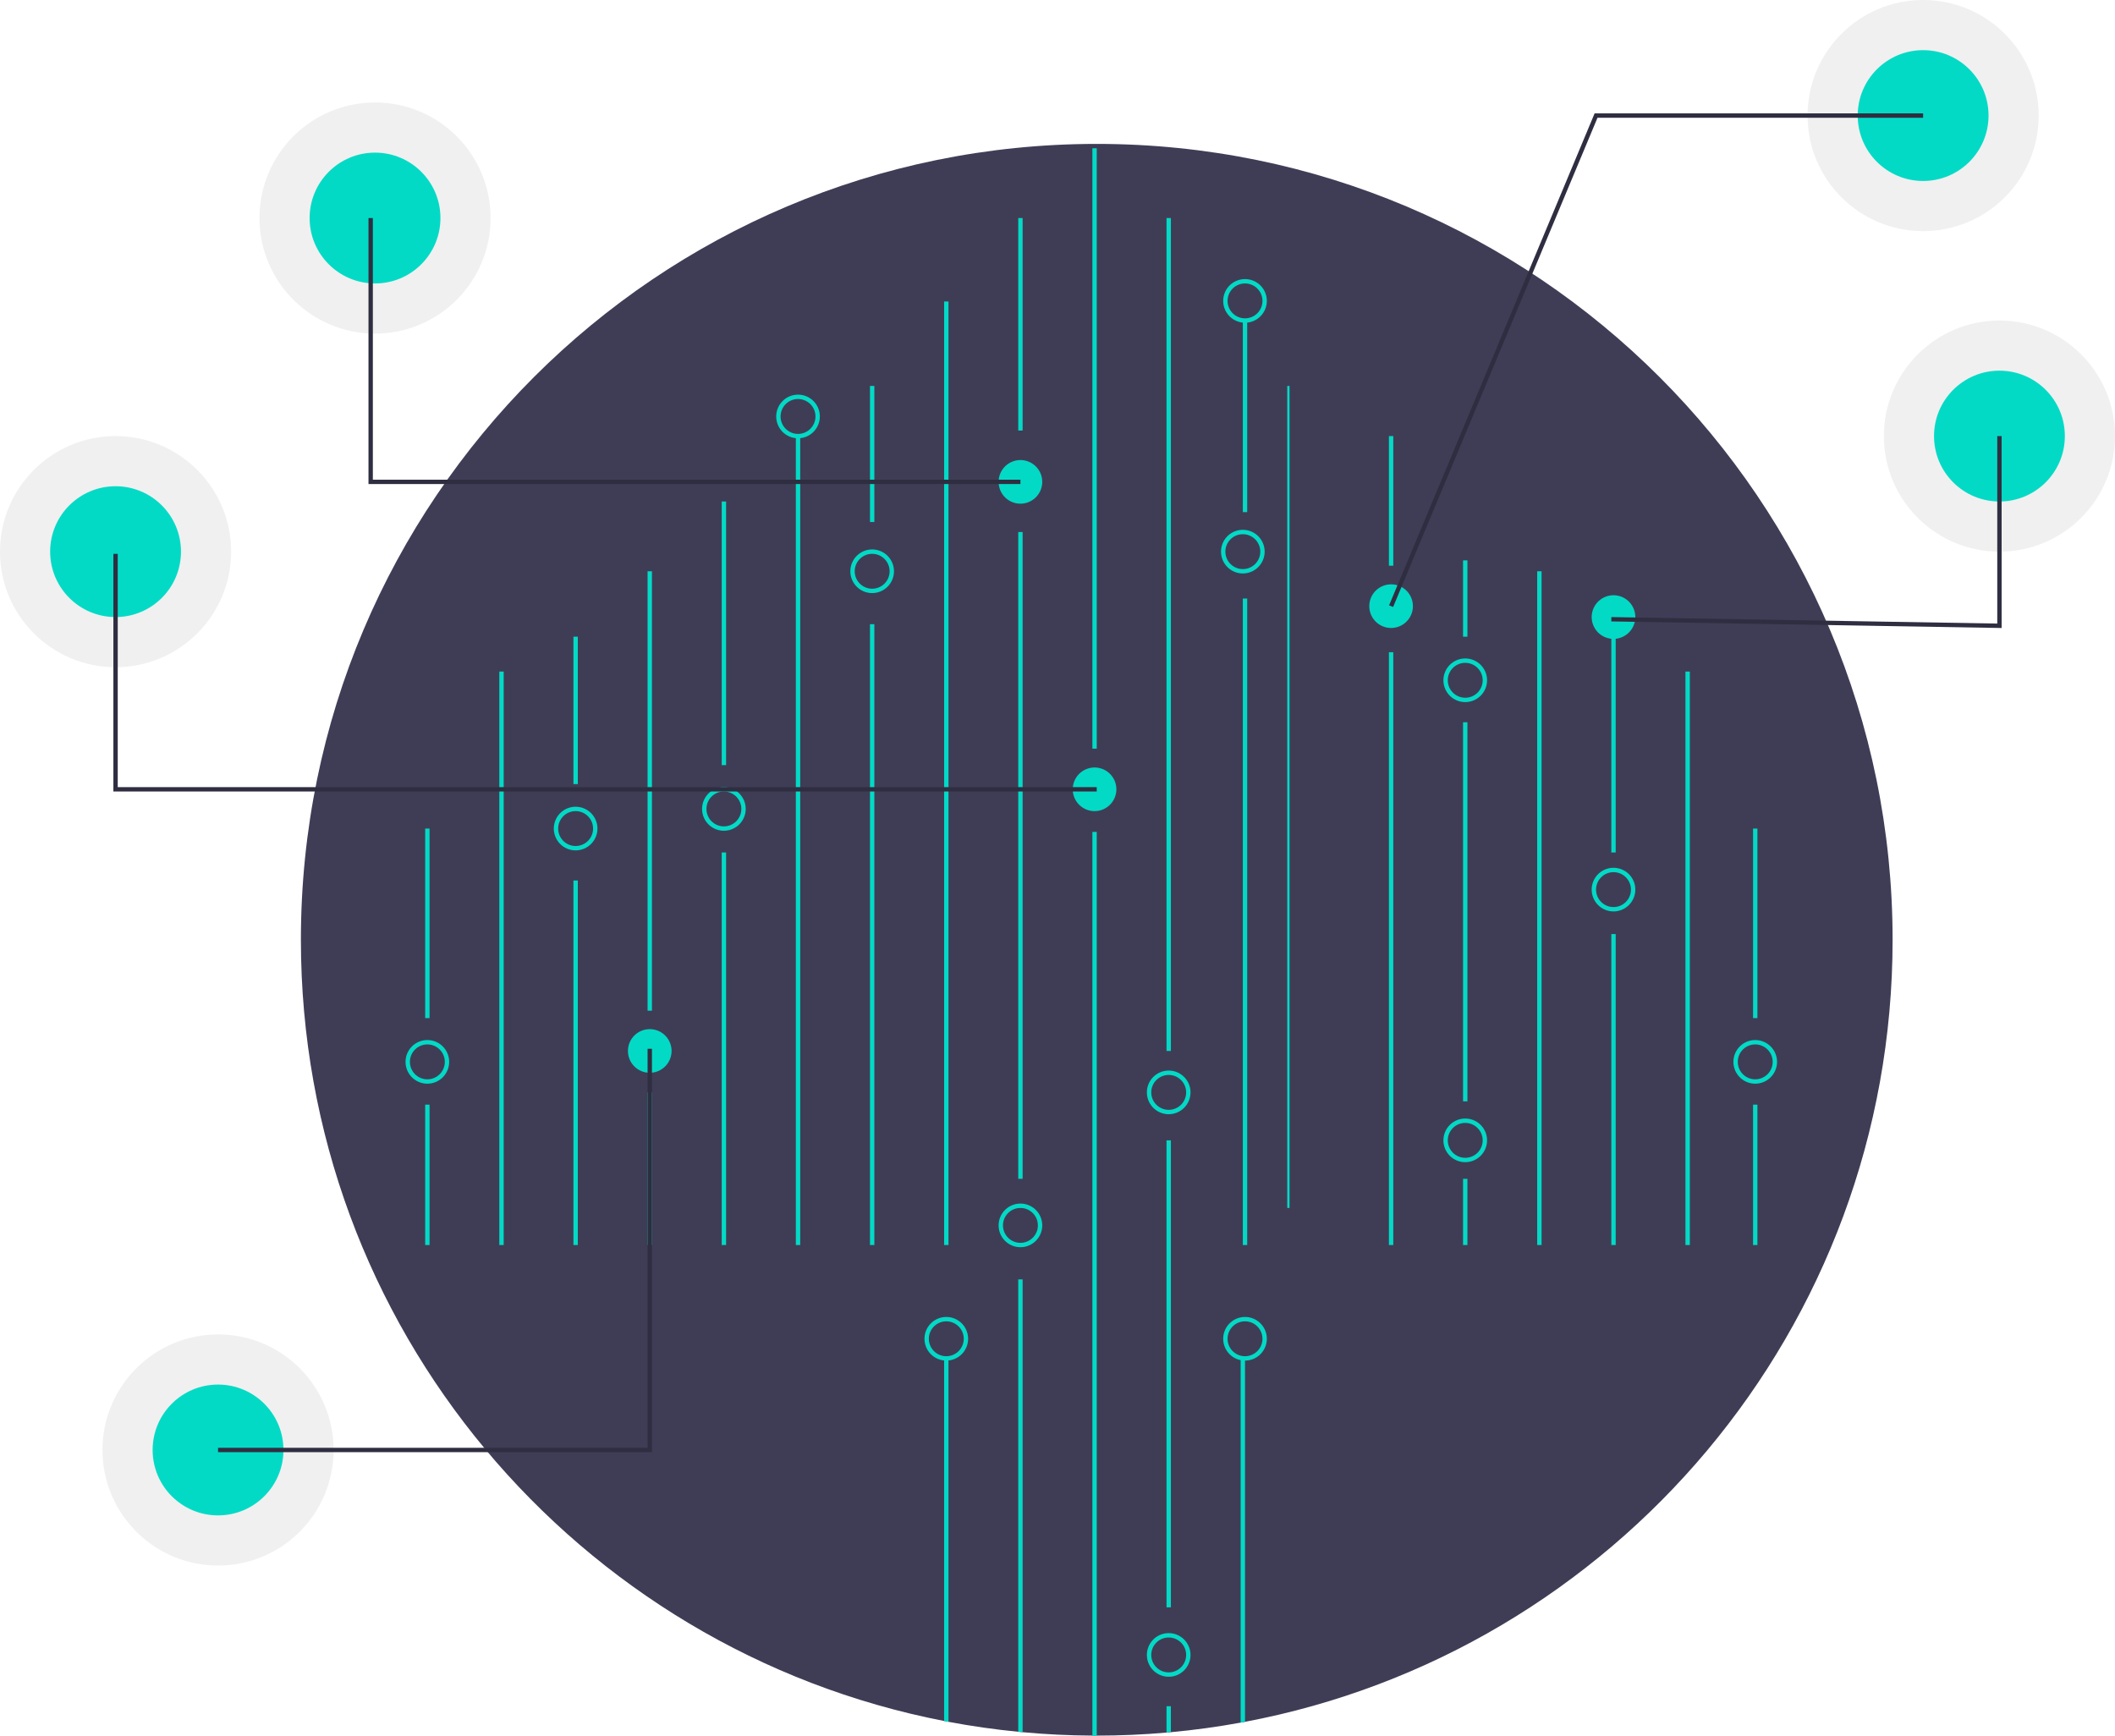 <svg id="f4673761-b724-4a95-a095-d2125482816e" data-name="Layer 1" xmlns="http://www.w3.org/2000/svg" width="970" height="796" viewBox="0 0 970 796"><title>hologram</title><circle cx="917" cy="200" r="53" fill="#ccc" opacity="0.3"/><circle cx="917" cy="200" r="30" fill="#03dac6"/><circle cx="882" cy="53" r="53" fill="#ccc" opacity="0.3"/><circle cx="882" cy="53" r="30" fill="#03dac6"/><circle cx="53" cy="253" r="53" fill="#ccc" opacity="0.3"/><circle cx="53" cy="253" r="30" fill="#03dac6"/><circle cx="100" cy="665" r="53" fill="#ccc" opacity="0.3"/><circle cx="100" cy="665" r="30" fill="#03dac6"/><circle cx="172" cy="100" r="53" fill="#ccc" opacity="0.3"/><circle cx="172" cy="100" r="30" fill="#03dac6"/><path d="M983,483c0,178.34-127.91,326.81-297,358.67-.66.13-1.33.25-2,.37q-15.765,2.895-32,4.39c-.67.07-1.33.13-2,.18q-15.81,1.38-32,1.39c-.67,0-1.33,0-2-.01q-16.17-.075-32-1.56c-.67-.05-1.33-.12-2-.19q-16.215-1.575-32-4.57c-.67-.12-1.34-.25-2-.38C379.9,808.64,253,660.64,253,483c0-201.58,163.42-365,365-365S983,281.42,983,483Z" transform="translate(-115 -52)" fill="#3f3d56"/><rect x="570" y="274.5" width="2" height="296.5" fill="#03dac6"/><rect x="570" y="147.402" width="2" height="87.472" fill="#03dac6"/><rect x="433" y="138.275" width="2" height="432.725" fill="#03dac6"/><rect x="467" y="100" width="2" height="97.457" fill="#03dac6"/><rect x="467" y="244" width="2" height="296.638" fill="#03dac6"/><path d="M584,638.75V846.43c-.67-.05-1.33-.12-2-.19V638.75Z" transform="translate(-115 -52)" fill="#03dac6"/><rect x="501" y="68" width="2" height="275.347" fill="#03dac6"/><path d="M618,433.52V848c-.67,0-1.33,0-2-.01V433.52Z" transform="translate(-115 -52)" fill="#03dac6"/><rect x="535" y="100" width="2" height="382" fill="#03dac6"/><rect x="535" y="523" width="2" height="214.173" fill="#03dac6"/><path d="M652,834.53v11.9c-.67.07-1.33.13-2,.18V834.53Z" transform="translate(-115 -52)" fill="#03dac6"/><path d="M686,675V841.67c-.66.13-1.33.25-2,.37V675Z" transform="translate(-115 -52)" fill="#03dac6"/><path d="M550,675V841.67c-.67-.12-1.34-.25-2-.38V675Z" transform="translate(-115 -52)" fill="#03dac6"/><rect x="399" y="177" width="2" height="62.41" fill="#03dac6"/><rect x="399" y="286.275" width="2" height="284.725" fill="#03dac6"/><rect x="365" y="200" width="2" height="371" fill="#03dac6"/><rect x="331" y="230" width="2" height="120.905" fill="#03dac6"/><rect x="331" y="390.968" width="2" height="180.032" fill="#03dac6"/><rect x="297" y="262" width="2" height="201.536" fill="#03dac6"/><rect x="297" y="501" width="2" height="70" fill="#03dac6"/><rect x="263" y="292" width="2" height="67.599" fill="#03dac6"/><rect x="263" y="403.819" width="2" height="167.181" fill="#03dac6"/><rect x="229" y="308" width="2" height="263" fill="#03dac6"/><rect x="195" y="380" width="2" height="86.937" fill="#03dac6"/><rect x="195" y="506.622" width="2" height="64.378" fill="#03dac6"/><rect x="590.375" y="177" width="1.037" height="377" fill="#03dac6"/><rect x="637" y="200" width="2" height="59.441" fill="#03dac6"/><rect x="637" y="299.126" width="2" height="271.874" fill="#03dac6"/><rect x="671" y="257" width="2" height="35" fill="#03dac6"/><rect x="671" y="331.252" width="2" height="173.858" fill="#03dac6"/><rect x="671" y="540.638" width="2" height="30.362" fill="#03dac6"/><rect x="705" y="262" width="2" height="309" fill="#03dac6"/><rect x="739" y="292" width="2" height="98.968" fill="#03dac6"/><rect x="739" y="428.386" width="2" height="142.614" fill="#03dac6"/><rect x="773" y="308" width="2" height="263" fill="#03dac6"/><path d="M549,676a10,10,0,1,1,10-10A10.012,10.012,0,0,1,549,676Zm0-18a8,8,0,1,0,8,8A8.009,8.009,0,0,0,549,658Z" transform="translate(-115 -52)" fill="#03dac6"/><path d="M583,624a10,10,0,1,1,10-10A10.012,10.012,0,0,1,583,624Zm0-18a8,8,0,1,0,8,8A8.009,8.009,0,0,0,583,606Z" transform="translate(-115 -52)" fill="#03dac6"/><path d="M686,676a10,10,0,1,1,10-10A10.012,10.012,0,0,1,686,676Zm0-18a8,8,0,1,0,8,8A8.009,8.009,0,0,0,686,658Z" transform="translate(-115 -52)" fill="#03dac6"/><path d="M651,801a10,10,0,1,0,10,10A10.016,10.016,0,0,0,651,801Zm0,18a8,8,0,1,1,8-8A8.011,8.011,0,0,1,651,819Z" transform="translate(-115 -52)" fill="#03dac6"/><path d="M651,563a10,10,0,1,1,10-10A10.012,10.012,0,0,1,651,563Zm0-18a8,8,0,1,0,8,8A8.009,8.009,0,0,0,651,545Z" transform="translate(-115 -52)" fill="#03dac6"/><path d="M617,424a10,10,0,1,1,10-10A10.011,10.011,0,0,1,617,424Z" transform="translate(-115 -52)" fill="#03dac6"/><path d="M685,315a10,10,0,1,1,10-10A10.011,10.011,0,0,1,685,315Zm0-18a8,8,0,1,0,8,8A8.009,8.009,0,0,0,685,297Z" transform="translate(-115 -52)" fill="#03dac6"/><path d="M447,433a10,10,0,1,1,10-10A10.011,10.011,0,0,1,447,433Zm0-18a8,8,0,1,0,8,8A8.009,8.009,0,0,0,447,415Z" transform="translate(-115 -52)" fill="#03dac6"/><path d="M379,442a10,10,0,1,1,10-10A10.011,10.011,0,0,1,379,442Zm0-18a8,8,0,1,0,8,8A8.009,8.009,0,0,0,379,424Z" transform="translate(-115 -52)" fill="#03dac6"/><path d="M413,544a10,10,0,1,1,10-10A10.011,10.011,0,0,1,413,544Z" transform="translate(-115 -52)" fill="#03dac6"/><path d="M686,200a10,10,0,1,1,10-10A10.011,10.011,0,0,1,686,200Zm0-18a8,8,0,1,0,8,8A8.009,8.009,0,0,0,686,182Z" transform="translate(-115 -52)" fill="#03dac6"/><path d="M515,324a10,10,0,1,1,10-10A10.011,10.011,0,0,1,515,324Zm0-18a8,8,0,1,0,8,8A8.009,8.009,0,0,0,515,306Z" transform="translate(-115 -52)" fill="#03dac6"/><path d="M481,253a10,10,0,1,1,10-10A10.011,10.011,0,0,1,481,253Zm0-18a8,8,0,1,0,8,8A8.009,8.009,0,0,0,481,235Z" transform="translate(-115 -52)" fill="#03dac6"/><path d="M311,549a10,10,0,1,1,10-10A10.012,10.012,0,0,1,311,549Zm0-18a8,8,0,1,0,8,8A8.009,8.009,0,0,0,311,531Z" transform="translate(-115 -52)" fill="#03dac6"/><rect x="804" y="380" width="2" height="86.937" fill="#03dac6"/><rect x="804" y="506.622" width="2" height="64.378" fill="#03dac6"/><path d="M920,549a10,10,0,1,1,10-10A10.012,10.012,0,0,1,920,549Zm0-18a8,8,0,1,0,8,8A8.009,8.009,0,0,0,920,531Z" transform="translate(-115 -52)" fill="#03dac6"/><path d="M855,470a10,10,0,1,1,10-10A10.011,10.011,0,0,1,855,470Zm0-18a8,8,0,1,0,8,8A8.009,8.009,0,0,0,855,452Z" transform="translate(-115 -52)" fill="#03dac6"/><path d="M787,585a10,10,0,1,1,10-10A10.012,10.012,0,0,1,787,585Zm0-18a8,8,0,1,0,8,8A8.009,8.009,0,0,0,787,567Z" transform="translate(-115 -52)" fill="#03dac6"/><path d="M583,283a10,10,0,1,1,10-10A10.011,10.011,0,0,1,583,283Z" transform="translate(-115 -52)" fill="#03dac6"/><path d="M787,374a10,10,0,1,1,10-10A10.011,10.011,0,0,1,787,374Zm0-18a8,8,0,1,0,8,8A8.009,8.009,0,0,0,787,356Z" transform="translate(-115 -52)" fill="#03dac6"/><path d="M855,345a10,10,0,1,1,10-10A10.011,10.011,0,0,1,855,345Z" transform="translate(-115 -52)" fill="#03dac6"/><path d="M753,340a10,10,0,1,1,10-10A10.011,10.011,0,0,1,753,340Z" transform="translate(-115 -52)" fill="#03dac6"/><polygon points="918 288.017 738.983 285 739.017 283 916 285.983 916 200 918 200 918 288.017" fill="#2f2e41"/><polygon points="638.923 278.386 637.077 277.614 731.334 52 882 52 882 54 732.666 54 638.923 278.386" fill="#2f2e41"/><polygon points="503 363 52 363 52 254 54 254 54 361 503 361 503 363" fill="#2f2e41"/><polygon points="468 222 169 222 169 100 171 100 171 220 468 220 468 222" fill="#2f2e41"/><polygon points="299 666 100 666 100 664 297 664 297 481 299 481 299 666" fill="#2f2e41"/></svg>